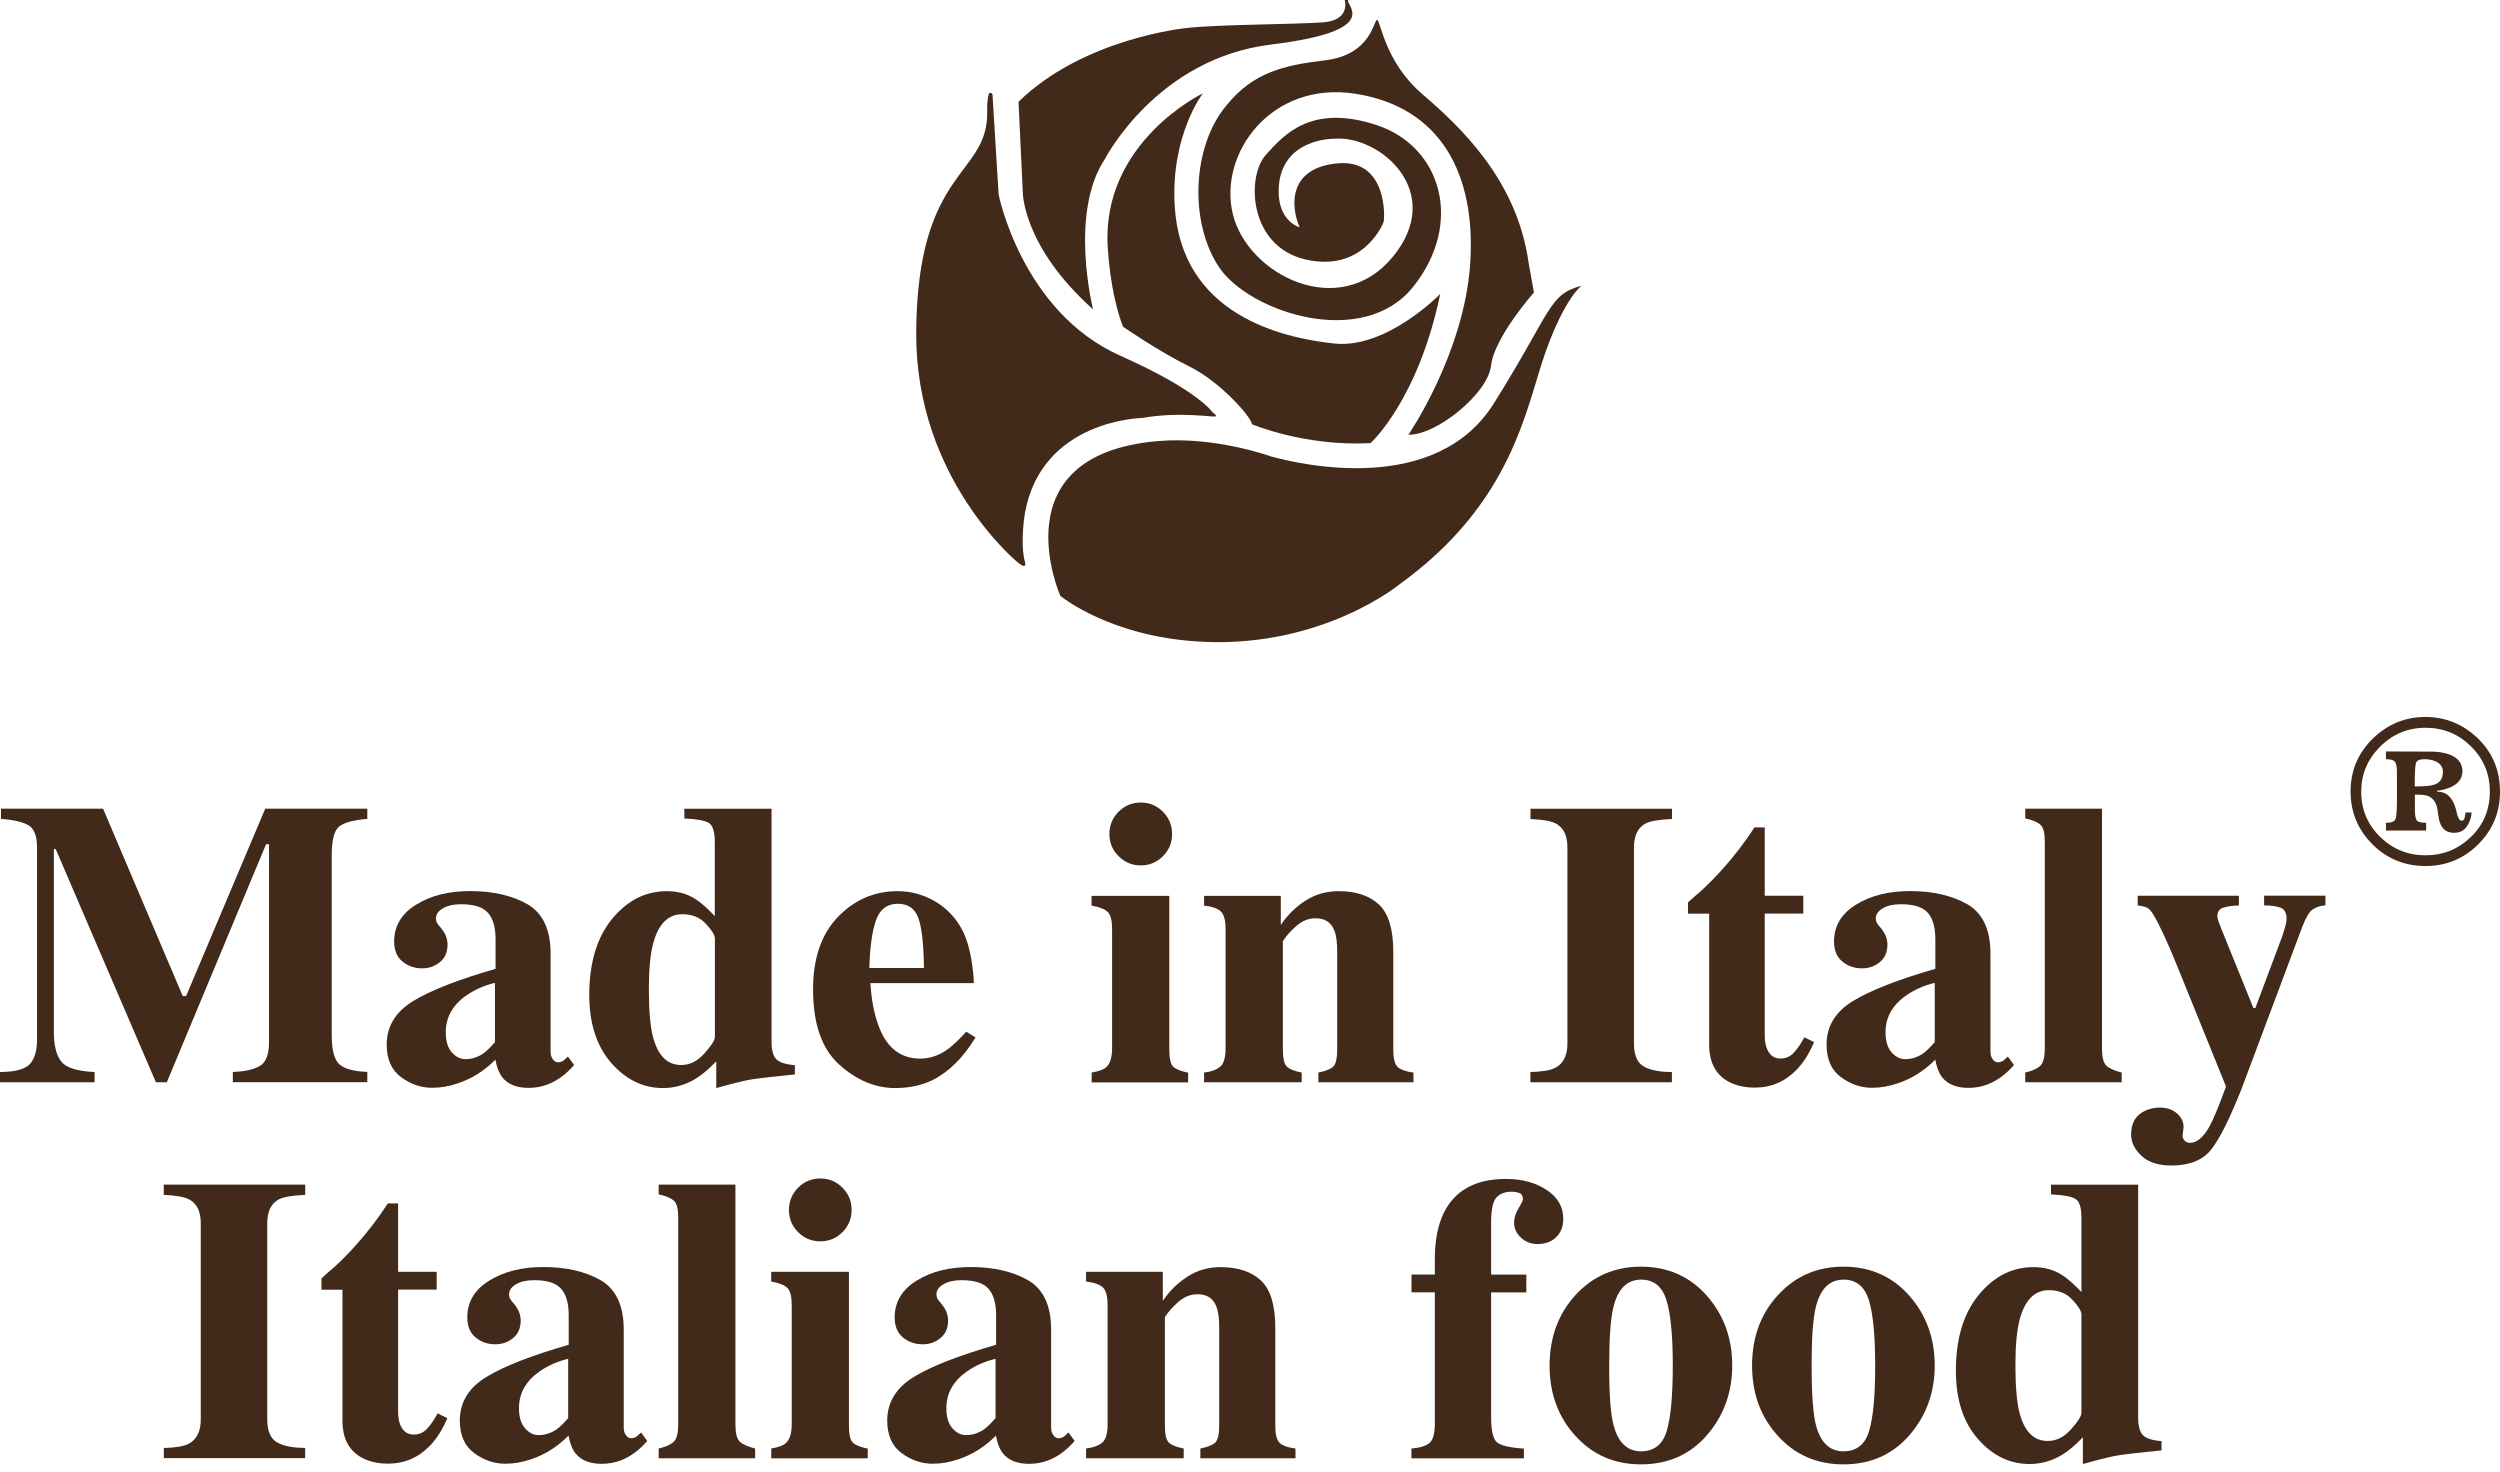 <svg width="265" height="156" viewBox="0 0 265 156" fill="none" xmlns="http://www.w3.org/2000/svg">
<path d="M130.009 11.17C126.352 15.495 126.027 23.582 129.235 28.346C132.453 33.11 144.502 37.091 149.829 30.36C155.166 23.629 152.789 15.543 145.953 13.27C139.107 11.008 136.195 14.139 134.152 16.45C132.109 18.77 132.376 26.102 138.353 27.496C144.33 28.9 146.488 23.992 146.65 23.563C146.812 23.133 147.08 16.879 141.857 17.309C136.625 17.739 136.74 21.73 137.761 24.097C137.761 24.097 135.441 23.477 135.537 20.087C135.699 14.55 141.532 14.703 141.532 14.703C146.297 14.368 153.285 20.355 147.633 27.229C141.981 34.093 132.224 29.11 130.677 22.684C129.13 16.259 134.773 8.506 143.747 9.948C152.732 11.39 156.493 18.474 155.835 28.012C155.166 37.54 149.295 46.076 149.295 46.076C152.178 46.181 157.715 41.76 158.05 38.762C158.384 35.764 162.594 31 162.594 31L162.04 27.897C160.818 19.028 154.727 13.385 150.736 9.948C146.745 6.511 146.344 2.128 145.972 2.109C145.6 2.1 145.39 5.814 140.434 6.396C136.081 6.912 132.825 7.676 130.009 11.17Z" fill="#422A1A"/>
<path d="M117.424 26.284C117.797 31.821 119.048 34.638 119.048 34.638C119.048 34.638 122.895 37.292 126.074 38.848C129.244 40.404 132.576 44.099 132.72 44.978C132.72 44.978 138.333 47.345 145.274 46.973C145.274 46.973 150.306 42.467 152.664 31.162C152.664 31.162 146.983 37.005 141.436 36.414C135.899 35.822 125.177 33.387 124.518 21.787C124.089 14.321 127.507 9.891 127.507 9.891C127.507 9.891 116.68 15.085 117.424 26.284Z" fill="#422A1A"/>
<path d="M115.868 32.796C115.868 32.796 113.281 22.599 117.128 16.842C117.128 16.842 122.59 6.206 134.705 4.726C146.821 3.246 142.544 0.516 142.907 0H142.544C142.544 0 143.203 2.148 140.253 2.368C137.293 2.587 129.321 2.587 125.845 2.96C125.845 2.96 114.913 3.991 107.963 10.789L108.412 20.317C108.412 20.308 108.335 26.065 115.868 32.796Z" fill="#422A1A"/>
<path d="M108.641 54.402C110.408 44.492 121.015 44.31 121.015 44.31C125.245 43.575 128.729 44.291 128.863 44.129C128.997 43.976 128.567 43.747 128.567 43.747C128.567 43.747 127.097 41.417 118.781 37.722C108.307 33.063 105.854 20.613 105.854 20.613L105.204 10.025C105.204 10.025 105.157 9.844 104.985 9.844C104.813 9.844 104.813 9.968 104.813 9.968C104.813 9.968 104.612 10.522 104.641 11.772C104.803 18.752 97.204 17.682 97.118 35.297C97.041 50.812 107.925 59.653 107.925 59.653C109.042 60.541 108.594 59.376 108.594 59.376C108.135 57.343 108.641 54.402 108.641 54.402Z" fill="#422A1A"/>
<path d="M158.346 42.763C152.14 52.663 137.656 49.188 134.706 48.377C134.706 48.377 128.796 46.228 122.743 46.754C105.768 48.205 112.394 63.156 112.394 63.156C112.394 63.156 117.712 67.596 127.612 68.035C140.244 68.598 148.302 61.972 148.302 61.972C160.408 53.255 161.745 43.212 163.807 37.378C165.879 31.535 167.645 30.284 167.645 30.284C164.112 31.239 164.552 32.862 158.346 42.763Z" fill="#422A1A"/>
<path d="M0 113.634C1.633 113.624 2.692 113.328 3.189 112.765C3.676 112.202 3.924 111.352 3.924 110.216V89.822C3.924 88.657 3.647 87.894 3.084 87.521C2.521 87.159 1.537 86.91 0.105 86.805V85.717H10.922L19.372 105.585H19.725L28.117 85.717H38.935V86.805C37.483 86.92 36.49 87.187 35.956 87.607C35.421 88.027 35.163 89.068 35.163 90.72V109.7C35.163 111.275 35.431 112.316 35.956 112.803C36.49 113.29 37.474 113.567 38.935 113.624V114.713H24.68V113.624C25.95 113.586 26.905 113.366 27.554 112.984C28.194 112.603 28.518 111.762 28.518 110.464V89.488H28.203L17.682 114.722H16.527L5.9 89.994H5.709V109.395C5.709 110.827 5.977 111.877 6.502 112.536C7.037 113.194 8.211 113.557 10.025 113.634V114.722H0V113.634Z" fill="#422A1A"/>
<path d="M43.794 106.112C45.656 104.975 48.568 103.839 52.53 102.694V99.572C52.53 98.302 52.263 97.356 51.719 96.755C51.184 96.144 50.229 95.848 48.854 95.848C48.091 95.848 47.451 95.991 46.955 96.278C46.458 96.564 46.21 96.927 46.21 97.356C46.21 97.528 46.238 97.662 46.296 97.777C46.353 97.891 46.439 98.006 46.544 98.13L46.792 98.426C46.983 98.665 47.145 98.922 47.26 99.209C47.375 99.495 47.441 99.801 47.441 100.116C47.441 100.927 47.174 101.548 46.63 101.987C46.095 102.426 45.465 102.646 44.759 102.646C43.938 102.646 43.231 102.398 42.649 101.911C42.066 101.424 41.78 100.717 41.78 99.801C41.78 98.159 42.553 96.85 44.109 95.896C45.656 94.931 47.566 94.454 49.828 94.454C52.263 94.454 54.287 94.922 55.929 95.858C57.552 96.812 58.364 98.55 58.364 101.099V111.496C58.364 111.802 58.44 112.069 58.602 112.279C58.765 112.499 58.937 112.604 59.137 112.604C59.309 112.604 59.452 112.575 59.586 112.508C59.719 112.442 59.92 112.27 60.206 111.993L60.856 112.89C60.016 113.864 59.089 114.552 58.068 114.943C57.428 115.191 56.75 115.315 56.034 115.315C54.764 115.315 53.838 114.943 53.246 114.198C52.912 113.778 52.664 113.158 52.511 112.327C51.327 113.52 49.981 114.361 48.492 114.848C47.585 115.153 46.687 115.306 45.809 115.306C44.634 115.306 43.536 114.933 42.515 114.179C41.493 113.435 40.987 112.27 40.987 110.685C41.006 108.785 41.932 107.248 43.794 106.112ZM51.27 111.64C51.604 111.391 52.005 111 52.463 110.465V104.183C51.318 104.46 50.315 104.909 49.446 105.51C47.976 106.532 47.251 107.84 47.251 109.415C47.251 110.351 47.461 111.067 47.89 111.544C48.32 112.031 48.797 112.27 49.322 112.27C50.029 112.27 50.678 112.06 51.27 111.64Z" fill="#422A1A"/>
<path d="M64.885 97.403C66.499 95.436 68.437 94.463 70.699 94.463C71.836 94.463 72.838 94.739 73.716 95.303C74.261 95.637 74.948 96.238 75.769 97.107V89.25C75.769 88.161 75.559 87.493 75.139 87.235C74.719 86.977 73.85 86.815 72.542 86.758V85.727H81.784V110.435C81.784 111.323 81.956 111.934 82.29 112.278C82.624 112.622 83.283 112.832 84.257 112.908V113.892C81.851 114.13 80.304 114.312 79.607 114.426C78.91 114.541 77.679 114.846 75.922 115.333V112.507C75.11 113.347 74.375 113.968 73.697 114.369C72.638 115.009 71.492 115.333 70.26 115.333C68.169 115.333 66.346 114.445 64.79 112.67C63.243 110.894 62.46 108.488 62.46 105.442C62.469 102.043 63.272 99.37 64.885 97.403ZM74.671 111.658C75.406 110.836 75.779 110.254 75.779 109.92V99.484C75.779 99.131 75.464 98.616 74.834 97.938C74.203 97.25 73.373 96.907 72.332 96.907C70.805 96.907 69.764 97.966 69.22 100.067C68.924 101.203 68.78 102.797 68.78 104.869C68.78 107.075 68.924 108.736 69.201 109.853C69.716 111.877 70.719 112.889 72.189 112.889C73.105 112.899 73.936 112.488 74.671 111.658Z" fill="#422A1A"/>
<path d="M88.82 97.194C90.576 95.37 92.686 94.463 95.169 94.463C96.582 94.463 97.909 94.835 99.16 95.57C100.401 96.315 101.365 97.337 102.033 98.654C102.539 99.647 102.883 100.936 103.084 102.511C103.179 103.256 103.227 103.819 103.227 104.211H92.266C92.362 105.929 92.648 107.419 93.106 108.67C93.947 111.028 95.427 112.212 97.537 112.212C98.549 112.212 99.494 111.897 100.391 111.266C100.935 110.885 101.613 110.254 102.425 109.357L103.408 109.968C102.081 112.145 100.544 113.663 98.797 114.513C97.661 115.057 96.362 115.334 94.892 115.334C92.782 115.334 90.796 114.503 88.953 112.842C87.111 111.181 86.185 108.526 86.185 104.879C86.185 101.576 87.063 99.017 88.82 97.194ZM97.938 102.607C97.909 100.077 97.708 98.311 97.346 97.308C96.983 96.306 96.248 95.799 95.159 95.799C94.042 95.799 93.269 96.382 92.858 97.537C92.448 98.692 92.209 100.392 92.152 102.607H97.938Z" fill="#422A1A"/>
<path d="M115.706 113.692C116.46 113.568 116.976 113.377 117.253 113.128C117.673 112.756 117.883 112.078 117.883 111.095V98.483C117.883 97.614 117.74 97.012 117.444 96.697C117.148 96.382 116.575 96.144 115.706 95.991V94.96H123.946V111.267C123.946 112.202 124.089 112.804 124.366 113.071C124.643 113.338 125.168 113.549 125.941 113.701V114.732H115.716V113.692H115.706ZM118.57 86.042C119.22 85.393 120.002 85.068 120.929 85.068C121.836 85.068 122.618 85.393 123.268 86.042C123.917 86.691 124.242 87.474 124.242 88.4C124.242 89.326 123.917 90.109 123.268 90.759C122.618 91.408 121.836 91.733 120.929 91.733C120.002 91.733 119.22 91.408 118.57 90.759C117.921 90.109 117.596 89.326 117.596 88.4C117.596 87.484 117.921 86.691 118.57 86.042Z" fill="#422A1A"/>
<path d="M127.631 113.692C128.414 113.596 128.987 113.376 129.359 113.052C129.731 112.727 129.913 112.068 129.913 111.095V98.482C129.913 97.614 129.76 97.002 129.464 96.668C129.158 96.334 128.557 96.105 127.631 95.99V94.959H135.765V98.043C136.453 97.012 137.322 96.153 138.372 95.475C139.422 94.797 140.596 94.463 141.885 94.463C143.728 94.463 145.16 94.94 146.172 95.885C147.184 96.84 147.69 98.501 147.69 100.898V111.266C147.69 112.231 147.852 112.851 148.187 113.128C148.511 113.405 149.065 113.596 149.829 113.692V114.723H139.747V113.692C140.51 113.539 141.036 113.329 141.322 113.061C141.599 112.794 141.742 112.193 141.742 111.257V100.86C141.742 99.886 141.647 99.151 141.446 98.654C141.112 97.776 140.444 97.337 139.46 97.337C138.715 97.337 138.038 97.604 137.417 98.148C136.796 98.683 136.319 99.227 135.985 99.771V111.257C135.985 112.193 136.128 112.794 136.405 113.061C136.682 113.329 137.207 113.539 137.98 113.692V114.723H127.631V113.692Z" fill="#422A1A"/>
<path d="M162.231 113.634C163.444 113.605 164.322 113.462 164.847 113.195C165.716 112.746 166.146 111.887 166.146 110.617V89.832C166.146 88.572 165.735 87.722 164.914 87.292C164.408 87.025 163.52 86.872 162.231 86.815V85.727H177.23V86.815C175.894 86.872 174.968 87.025 174.462 87.273C173.621 87.703 173.201 88.553 173.201 89.832V110.617C173.201 111.82 173.535 112.622 174.204 113.023C174.872 113.424 175.884 113.634 177.221 113.634V114.722H162.222V113.634H162.231Z" fill="#422A1A"/>
<path d="M178.929 96.851V95.657C179.311 95.304 179.769 94.893 180.332 94.416C181.077 93.729 181.774 93.022 182.433 92.296C183.731 90.874 184.915 89.337 185.975 87.704H187.063V94.951H191.15V96.841H187.063V109.749C187.063 110.351 187.149 110.857 187.34 111.258C187.617 111.888 188.085 112.203 188.724 112.203C189.288 112.203 189.756 112.002 190.128 111.601C190.51 111.2 190.882 110.656 191.264 109.959L192.295 110.465C191.789 111.64 191.197 112.594 190.491 113.339C189.259 114.638 187.76 115.287 185.994 115.287C184.991 115.287 184.113 115.096 183.359 114.724C181.908 113.998 181.182 112.68 181.172 110.761V96.851H178.929Z" fill="#422A1A"/>
<path d="M196.411 106.112C198.272 104.975 201.184 103.839 205.147 102.694V99.572C205.147 98.302 204.879 97.356 204.345 96.755C203.81 96.144 202.855 95.848 201.48 95.848C200.717 95.848 200.077 95.991 199.58 96.278C199.084 96.564 198.836 96.927 198.836 97.356C198.836 97.528 198.864 97.662 198.922 97.777C198.979 97.891 199.065 98.006 199.17 98.13L199.418 98.426C199.609 98.665 199.771 98.922 199.886 99.209C200.001 99.495 200.067 99.801 200.067 100.116C200.067 100.927 199.8 101.548 199.256 101.987C198.721 102.426 198.091 102.646 197.385 102.646C196.563 102.646 195.857 102.398 195.275 101.911C194.692 101.424 194.406 100.717 194.406 99.801C194.406 98.159 195.179 96.85 196.735 95.896C198.282 94.931 200.192 94.454 202.454 94.454C204.889 94.454 206.913 94.922 208.555 95.858C210.178 96.812 210.99 98.55 210.99 101.099V111.496C210.99 111.802 211.066 112.069 211.228 112.279C211.391 112.499 211.563 112.604 211.763 112.604C211.935 112.604 212.078 112.575 212.212 112.508C212.345 112.442 212.546 112.27 212.832 111.993L213.482 112.89C212.641 113.864 211.715 114.552 210.694 114.943C210.054 115.191 209.376 115.315 208.66 115.315C207.39 115.315 206.464 114.943 205.872 114.198C205.538 113.778 205.29 113.158 205.137 112.327C203.953 113.52 202.607 114.361 201.118 114.848C200.211 115.153 199.313 115.306 198.435 115.306C197.26 115.306 196.162 114.933 195.141 114.179C194.119 113.435 193.613 112.27 193.613 110.685C193.623 108.785 194.549 107.248 196.411 106.112ZM203.886 111.64C204.221 111.391 204.622 111 205.08 110.465V104.183C203.934 104.46 202.932 104.909 202.063 105.51C200.593 106.532 199.867 107.84 199.867 109.415C199.867 110.351 200.077 111.067 200.507 111.544C200.936 112.031 201.414 112.27 201.939 112.27C202.636 112.27 203.285 112.06 203.886 111.64Z" fill="#422A1A"/>
<path d="M214.676 113.691C215.43 113.51 215.965 113.271 216.28 112.965C216.595 112.669 216.748 112.039 216.748 111.094V89.24C216.748 88.323 216.604 87.722 216.308 87.445C216.012 87.159 215.468 86.929 214.676 86.748V85.717H222.81V111.094C222.81 112.049 222.963 112.669 223.269 112.956C223.574 113.252 224.118 113.49 224.901 113.691V114.722H214.676V113.691Z" fill="#422A1A"/>
<path d="M226.81 118.093C227.412 117.635 228.128 117.406 228.958 117.406C229.684 117.406 230.285 117.606 230.753 118.017C231.221 118.418 231.46 118.905 231.46 119.458L231.355 120.404C231.355 120.585 231.431 120.757 231.574 120.91C231.718 121.062 231.908 121.139 232.128 121.139C232.873 121.139 233.57 120.556 234.209 119.392C234.61 118.675 235.193 117.262 235.957 115.172L230.868 102.607C230.505 101.71 230.152 100.869 229.808 100.087C229.464 99.304 229.102 98.54 228.729 97.795C228.338 97.041 228.032 96.564 227.803 96.363C227.583 96.162 227.173 96.038 226.591 95.981V94.95H237.322V95.981C236.654 95.991 236.1 96.077 235.68 96.21C235.25 96.353 235.04 96.649 235.04 97.108C235.04 97.203 235.069 97.337 235.116 97.509C235.164 97.681 235.269 97.977 235.441 98.406L238.859 106.846H239.069L241.895 99.304C242.038 98.883 242.153 98.521 242.239 98.206C242.325 97.891 242.373 97.614 242.373 97.375C242.373 96.774 242.172 96.392 241.771 96.229C241.37 96.067 240.778 95.981 239.995 95.972V94.94H246.497V95.972C245.934 96.01 245.485 96.162 245.122 96.42C244.759 96.678 244.397 97.308 244.024 98.292L237.608 115.41C236.358 118.57 235.288 120.709 234.391 121.845C233.493 122.981 232.09 123.545 230.171 123.545C228.777 123.545 227.717 123.201 226.982 122.504C226.256 121.817 225.894 121.053 225.894 120.232C225.913 119.277 226.209 118.561 226.81 118.093Z" fill="#422A1A"/>
<path d="M17.367 153.486C18.579 153.458 19.458 153.314 19.983 153.047C20.852 152.598 21.281 151.739 21.281 150.469V129.675C21.281 128.414 20.871 127.565 20.04 127.135C19.534 126.868 18.646 126.715 17.357 126.658V125.569H32.356V126.658C31.02 126.715 30.094 126.868 29.588 127.116C28.748 127.546 28.328 128.395 28.328 129.675V150.46C28.328 151.663 28.662 152.465 29.33 152.866C29.998 153.267 31.01 153.477 32.347 153.477V154.565H17.367V153.486Z" fill="#422A1A"/>
<path d="M34.075 136.7V135.507C34.457 135.154 34.915 134.743 35.479 134.275C36.223 133.588 36.92 132.881 37.57 132.156C38.868 130.733 40.052 129.196 41.112 127.563H42.2V134.81H46.286V136.7H42.2V149.609C42.2 150.21 42.286 150.716 42.467 151.117C42.744 151.747 43.212 152.062 43.852 152.062C44.415 152.062 44.883 151.862 45.255 151.461C45.628 151.06 46.01 150.516 46.392 149.819L47.423 150.325C46.917 151.499 46.325 152.454 45.618 153.199C44.386 154.497 42.888 155.146 41.121 155.146C40.119 155.146 39.24 154.955 38.486 154.583C37.035 153.857 36.309 152.54 36.3 150.621V136.71H34.075V136.7Z" fill="#422A1A"/>
<path d="M51.546 145.962C53.408 144.826 56.32 143.69 60.282 142.544V139.422C60.282 138.152 60.015 137.207 59.471 136.606C58.936 135.995 57.981 135.699 56.606 135.699C55.843 135.699 55.203 135.842 54.706 136.128C54.21 136.415 53.962 136.777 53.962 137.207C53.962 137.379 53.99 137.513 54.048 137.627C54.105 137.742 54.191 137.856 54.296 137.98L54.544 138.276C54.735 138.515 54.897 138.773 55.012 139.059C55.127 139.346 55.193 139.651 55.193 139.966C55.193 140.778 54.926 141.398 54.382 141.838C53.847 142.277 53.217 142.496 52.511 142.496C51.689 142.496 50.983 142.248 50.401 141.761C49.818 141.274 49.532 140.568 49.532 139.651C49.532 138.009 50.305 136.701 51.861 135.746C53.408 134.782 55.318 134.305 57.58 134.305C60.015 134.305 62.039 134.773 63.681 135.708C65.304 136.663 66.116 138.401 66.116 140.95V151.347C66.116 151.652 66.192 151.92 66.354 152.13C66.517 152.349 66.689 152.454 66.889 152.454C67.061 152.454 67.204 152.426 67.338 152.359C67.471 152.292 67.672 152.12 67.958 151.843L68.608 152.741C67.767 153.715 66.841 154.402 65.82 154.794C65.18 155.042 64.502 155.166 63.786 155.166C62.516 155.166 61.59 154.794 60.998 154.049C60.664 153.629 60.416 153.008 60.263 152.178C59.079 153.371 57.733 154.211 56.244 154.698C55.337 155.004 54.439 155.156 53.561 155.156C52.386 155.156 51.288 154.784 50.267 154.03C49.245 153.285 48.739 152.12 48.739 150.535C48.758 148.635 49.684 147.098 51.546 145.962ZM59.032 151.49C59.366 151.242 59.767 150.85 60.225 150.316V144.034C59.079 144.31 58.077 144.759 57.208 145.361C55.738 146.382 55.012 147.69 55.012 149.266C55.012 150.201 55.222 150.917 55.652 151.395C56.081 151.882 56.559 152.12 57.084 152.12C57.781 152.12 58.43 151.91 59.032 151.49Z" fill="#422A1A"/>
<path d="M69.82 153.543C70.575 153.362 71.109 153.123 71.424 152.818C71.739 152.522 71.892 151.892 71.892 150.947V129.092C71.892 128.176 71.749 127.574 71.453 127.297C71.157 127.011 70.613 126.782 69.82 126.6V125.569H77.955V150.947C77.955 151.901 78.108 152.522 78.413 152.808C78.719 153.104 79.263 153.343 80.046 153.543V154.575H69.82V153.543Z" fill="#422A1A"/>
<path d="M81.746 153.542C82.5 153.418 83.016 153.227 83.293 152.979C83.713 152.607 83.923 151.929 83.923 150.945V138.333C83.923 137.464 83.78 136.863 83.484 136.548C83.188 136.233 82.615 135.994 81.746 135.841V134.81H89.986V151.117C89.986 152.053 90.129 152.654 90.406 152.922C90.683 153.189 91.208 153.399 91.981 153.552V154.583H81.756V153.542H81.746ZM84.601 125.893C85.25 125.244 86.033 124.919 86.959 124.919C87.866 124.919 88.649 125.244 89.298 125.893C89.947 126.542 90.272 127.325 90.272 128.251C90.272 129.177 89.947 129.96 89.298 130.609C88.649 131.258 87.866 131.583 86.959 131.583C86.033 131.583 85.25 131.258 84.601 130.609C83.952 129.96 83.627 129.177 83.627 128.251C83.627 127.334 83.952 126.542 84.601 125.893Z" fill="#422A1A"/>
<path d="M96.85 145.962C98.712 144.826 101.624 143.69 105.586 142.544V139.422C105.586 138.152 105.319 137.207 104.774 136.606C104.24 135.995 103.285 135.699 101.91 135.699C101.146 135.699 100.507 135.842 100.01 136.128C99.514 136.415 99.265 136.777 99.265 137.207C99.265 137.379 99.294 137.513 99.351 137.627C99.409 137.742 99.495 137.856 99.6 137.98L99.848 138.276C100.039 138.515 100.201 138.773 100.316 139.059C100.43 139.346 100.497 139.651 100.497 139.966C100.497 140.778 100.23 141.398 99.686 141.838C99.151 142.277 98.521 142.496 97.814 142.496C96.993 142.496 96.287 142.248 95.704 141.761C95.122 141.274 94.835 140.568 94.835 139.651C94.835 138.009 95.609 136.701 97.165 135.746C98.712 134.782 100.621 134.305 102.884 134.305C105.319 134.305 107.343 134.773 108.985 135.708C110.608 136.663 111.419 138.401 111.419 140.95V151.347C111.419 151.652 111.496 151.92 111.658 152.13C111.82 152.349 111.992 152.454 112.193 152.454C112.365 152.454 112.508 152.426 112.641 152.359C112.775 152.292 112.976 152.12 113.262 151.843L113.911 152.741C113.071 153.715 112.145 154.402 111.123 154.794C110.484 155.042 109.806 155.166 109.09 155.166C107.82 155.166 106.894 154.794 106.302 154.049C105.968 153.629 105.72 153.008 105.567 152.178C104.383 153.371 103.037 154.211 101.547 154.698C100.64 155.004 99.743 155.156 98.865 155.156C97.69 155.156 96.592 154.784 95.571 154.03C94.549 153.285 94.043 152.12 94.043 150.535C94.062 148.635 94.998 147.098 96.85 145.962ZM104.335 151.49C104.669 151.242 105.07 150.85 105.529 150.316V144.034C104.383 144.31 103.38 144.759 102.512 145.361C101.041 146.382 100.316 147.69 100.316 149.266C100.316 150.201 100.526 150.917 100.955 151.395C101.385 151.882 101.862 152.12 102.387 152.12C103.084 152.12 103.734 151.91 104.335 151.49Z" fill="#422A1A"/>
<path d="M115.123 153.543C115.906 153.448 116.479 153.228 116.851 152.903C117.223 152.579 117.405 151.92 117.405 150.946V138.334C117.405 137.465 117.252 136.854 116.956 136.52C116.651 136.186 116.049 135.957 115.123 135.842V134.811H123.258V137.895C123.945 136.864 124.814 136.004 125.864 135.326C126.914 134.649 128.089 134.314 129.377 134.314C131.22 134.314 132.652 134.792 133.664 135.737C134.676 136.692 135.182 138.353 135.182 140.749V151.118C135.182 152.082 135.345 152.703 135.679 152.98C136.003 153.257 136.557 153.448 137.321 153.543V154.574H127.239V153.543C128.003 153.39 128.528 153.18 128.814 152.913C129.091 152.646 129.234 152.044 129.234 151.108V140.711C129.234 139.737 129.139 139.002 128.938 138.506C128.604 137.627 127.936 137.188 126.952 137.188C126.208 137.188 125.53 137.456 124.909 138C124.289 138.534 123.811 139.079 123.477 139.623V151.108C123.477 152.044 123.62 152.646 123.897 152.913C124.174 153.18 124.699 153.39 125.473 153.543V154.574H115.123V153.543Z" fill="#422A1A"/>
<path d="M149.619 153.542C150.497 153.476 151.127 153.275 151.519 152.96C151.901 152.635 152.092 151.967 152.092 150.946V136.987H149.619V135.097H152.092V133.502C152.092 131.507 152.407 129.865 153.037 128.576C154.221 126.17 156.417 124.967 159.615 124.967C161.324 124.967 162.766 125.358 163.94 126.132C165.124 126.905 165.706 127.927 165.706 129.206C165.706 129.998 165.458 130.648 164.962 131.134C164.465 131.621 163.806 131.87 162.985 131.87C162.298 131.87 161.716 131.65 161.229 131.201C160.742 130.753 160.494 130.218 160.494 129.588C160.494 129.11 160.646 128.614 160.961 128.089C161.276 127.564 161.429 127.249 161.429 127.134C161.429 126.781 161.305 126.561 161.057 126.466C160.809 126.37 160.532 126.323 160.236 126.323C159.539 126.323 159.004 126.523 158.622 126.934C158.25 127.335 158.059 128.213 158.059 129.55V135.106H161.792V136.997H158.059V150.182C158.059 151.662 158.269 152.569 158.699 152.903C159.128 153.237 160.073 153.457 161.534 153.552V154.583H149.609V153.542H149.619Z" fill="#422A1A"/>
<path d="M167.014 137.265C168.847 135.269 171.158 134.267 173.936 134.267C176.772 134.267 179.092 135.288 180.906 137.322C182.71 139.365 183.617 141.838 183.617 144.74C183.617 147.604 182.72 150.068 180.934 152.13C179.149 154.192 176.81 155.223 173.936 155.223C171.139 155.223 168.828 154.221 167.005 152.216C165.171 150.211 164.255 147.719 164.255 144.75C164.264 141.752 165.181 139.26 167.014 137.265ZM171.034 151.051C171.521 152.913 172.494 153.839 173.946 153.839C175.33 153.839 176.237 153.123 176.667 151.7C177.096 150.278 177.316 147.958 177.316 144.74C177.316 141.542 177.087 139.222 176.638 137.79C176.18 136.358 175.292 135.641 173.965 135.641C172.513 135.641 171.54 136.568 171.053 138.429C170.728 139.67 170.575 141.771 170.575 144.74C170.566 147.748 170.719 149.848 171.034 151.051Z" fill="#422A1A"/>
<path d="M188.478 137.265C190.311 135.269 192.622 134.267 195.4 134.267C198.236 134.267 200.556 135.288 202.37 137.322C204.174 139.365 205.081 141.838 205.081 144.74C205.081 147.604 204.184 150.068 202.398 152.13C200.613 154.192 198.274 155.223 195.4 155.223C192.602 155.223 190.292 154.221 188.468 152.216C186.635 150.211 185.719 147.719 185.719 144.75C185.719 141.752 186.635 139.26 188.478 137.265ZM192.488 151.051C192.975 152.913 193.949 153.839 195.4 153.839C196.784 153.839 197.691 153.123 198.121 151.7C198.551 150.278 198.77 147.958 198.77 144.74C198.77 141.542 198.541 139.222 198.092 137.79C197.634 136.358 196.746 135.641 195.419 135.641C193.968 135.641 192.994 136.568 192.507 138.429C192.182 139.67 192.03 141.771 192.03 144.74C192.03 147.748 192.182 149.848 192.488 151.051Z" fill="#422A1A"/>
<path d="M209.748 137.255C211.362 135.288 213.3 134.314 215.563 134.314C216.689 134.314 217.701 134.591 218.58 135.154C219.124 135.488 219.811 136.09 220.632 136.959V129.101C220.632 128.013 220.422 127.344 220.002 127.087C219.582 126.829 218.713 126.667 217.405 126.609V125.578H226.647V150.287C226.647 151.175 226.819 151.786 227.153 152.13C227.488 152.473 228.146 152.683 229.12 152.76V153.743C226.714 153.982 225.168 154.163 224.471 154.278C223.774 154.392 222.542 154.698 220.785 155.185V152.359C219.974 153.199 219.239 153.82 218.561 154.221C217.501 154.86 216.355 155.185 215.124 155.185C213.033 155.185 211.209 154.297 209.653 152.521C208.097 150.745 207.323 148.339 207.323 145.294C207.323 141.895 208.135 139.212 209.748 137.255ZM219.525 151.509C220.26 150.688 220.632 150.106 220.632 149.771V139.336C220.632 138.983 220.317 138.467 219.687 137.789C219.057 137.102 218.226 136.758 217.186 136.758C215.658 136.758 214.618 137.818 214.073 139.918C213.777 141.055 213.634 142.649 213.634 144.721C213.634 146.926 213.777 148.588 214.054 149.705C214.57 151.729 215.572 152.741 217.043 152.741C217.959 152.75 218.79 152.34 219.525 151.509Z" fill="#422A1A"/>
<path d="M262.566 78.184C264.189 79.722 265 81.621 265 83.903C265 86.128 264.218 88.009 262.642 89.546C261.105 91.054 259.262 91.799 257.114 91.799C254.89 91.799 252.999 91.026 251.462 89.479C249.934 87.942 249.161 86.09 249.161 83.903C249.161 81.688 249.954 79.808 251.538 78.27C253.095 76.762 254.947 75.998 257.114 75.998C259.205 76.008 261.019 76.733 262.566 78.184ZM252.321 88.734C253.648 90.023 255.252 90.663 257.114 90.663C258.957 90.663 260.532 90.033 261.859 88.773C263.234 87.474 263.922 85.851 263.922 83.903C263.922 82.032 263.263 80.447 261.936 79.13C260.609 77.802 258.995 77.144 257.114 77.144C255.214 77.144 253.601 77.822 252.264 79.177C250.947 80.504 250.288 82.08 250.288 83.913C250.288 85.813 250.966 87.417 252.321 88.734ZM259.807 83.426C259.377 83.626 258.871 83.76 258.308 83.827V83.903L258.413 83.922C259.482 83.932 260.169 84.744 260.465 86.367C260.599 86.787 260.742 86.997 260.914 86.997C261.048 86.997 261.153 86.93 261.21 86.806C261.267 86.672 261.315 86.443 261.353 86.118H261.993C261.955 86.682 261.783 87.188 261.477 87.617C261.172 88.056 260.723 88.276 260.141 88.276C259.616 88.276 259.224 88.114 258.947 87.78C258.785 87.589 258.651 87.302 258.546 86.92C258.489 86.634 258.451 86.405 258.432 86.252C258.413 86.099 258.394 85.947 258.374 85.803C258.241 85.078 257.926 84.61 257.41 84.39C257.114 84.266 256.637 84.218 255.978 84.237V85.756C255.978 86.347 256.035 86.739 256.159 86.93C256.284 87.121 256.618 87.216 257.171 87.216V88.037H252.913V87.216C253.486 87.216 253.82 87.083 253.925 86.825C254.03 86.567 254.078 85.784 254.078 84.495V83.063C254.078 82.481 254.078 82.003 254.069 81.631C254.059 81.201 253.983 80.905 253.849 80.734C253.706 80.562 253.391 80.476 252.913 80.476V79.655C253.553 79.655 254.546 79.655 255.883 79.664C257.219 79.664 257.973 79.674 258.155 79.683C258.795 79.731 259.32 79.846 259.749 80.017C260.599 80.38 261.019 80.963 261.019 81.765C261.01 82.5 260.609 83.054 259.807 83.426ZM258.05 83.168C258.651 82.958 258.947 82.509 258.947 81.832C258.947 81.306 258.69 80.934 258.174 80.705C257.83 80.552 257.439 80.476 256.981 80.476C256.484 80.476 256.188 80.609 256.093 80.867C256.007 81.135 255.959 81.965 255.959 83.359C256.99 83.369 257.677 83.302 258.05 83.168Z" fill="#422A1A"/>
</svg>
